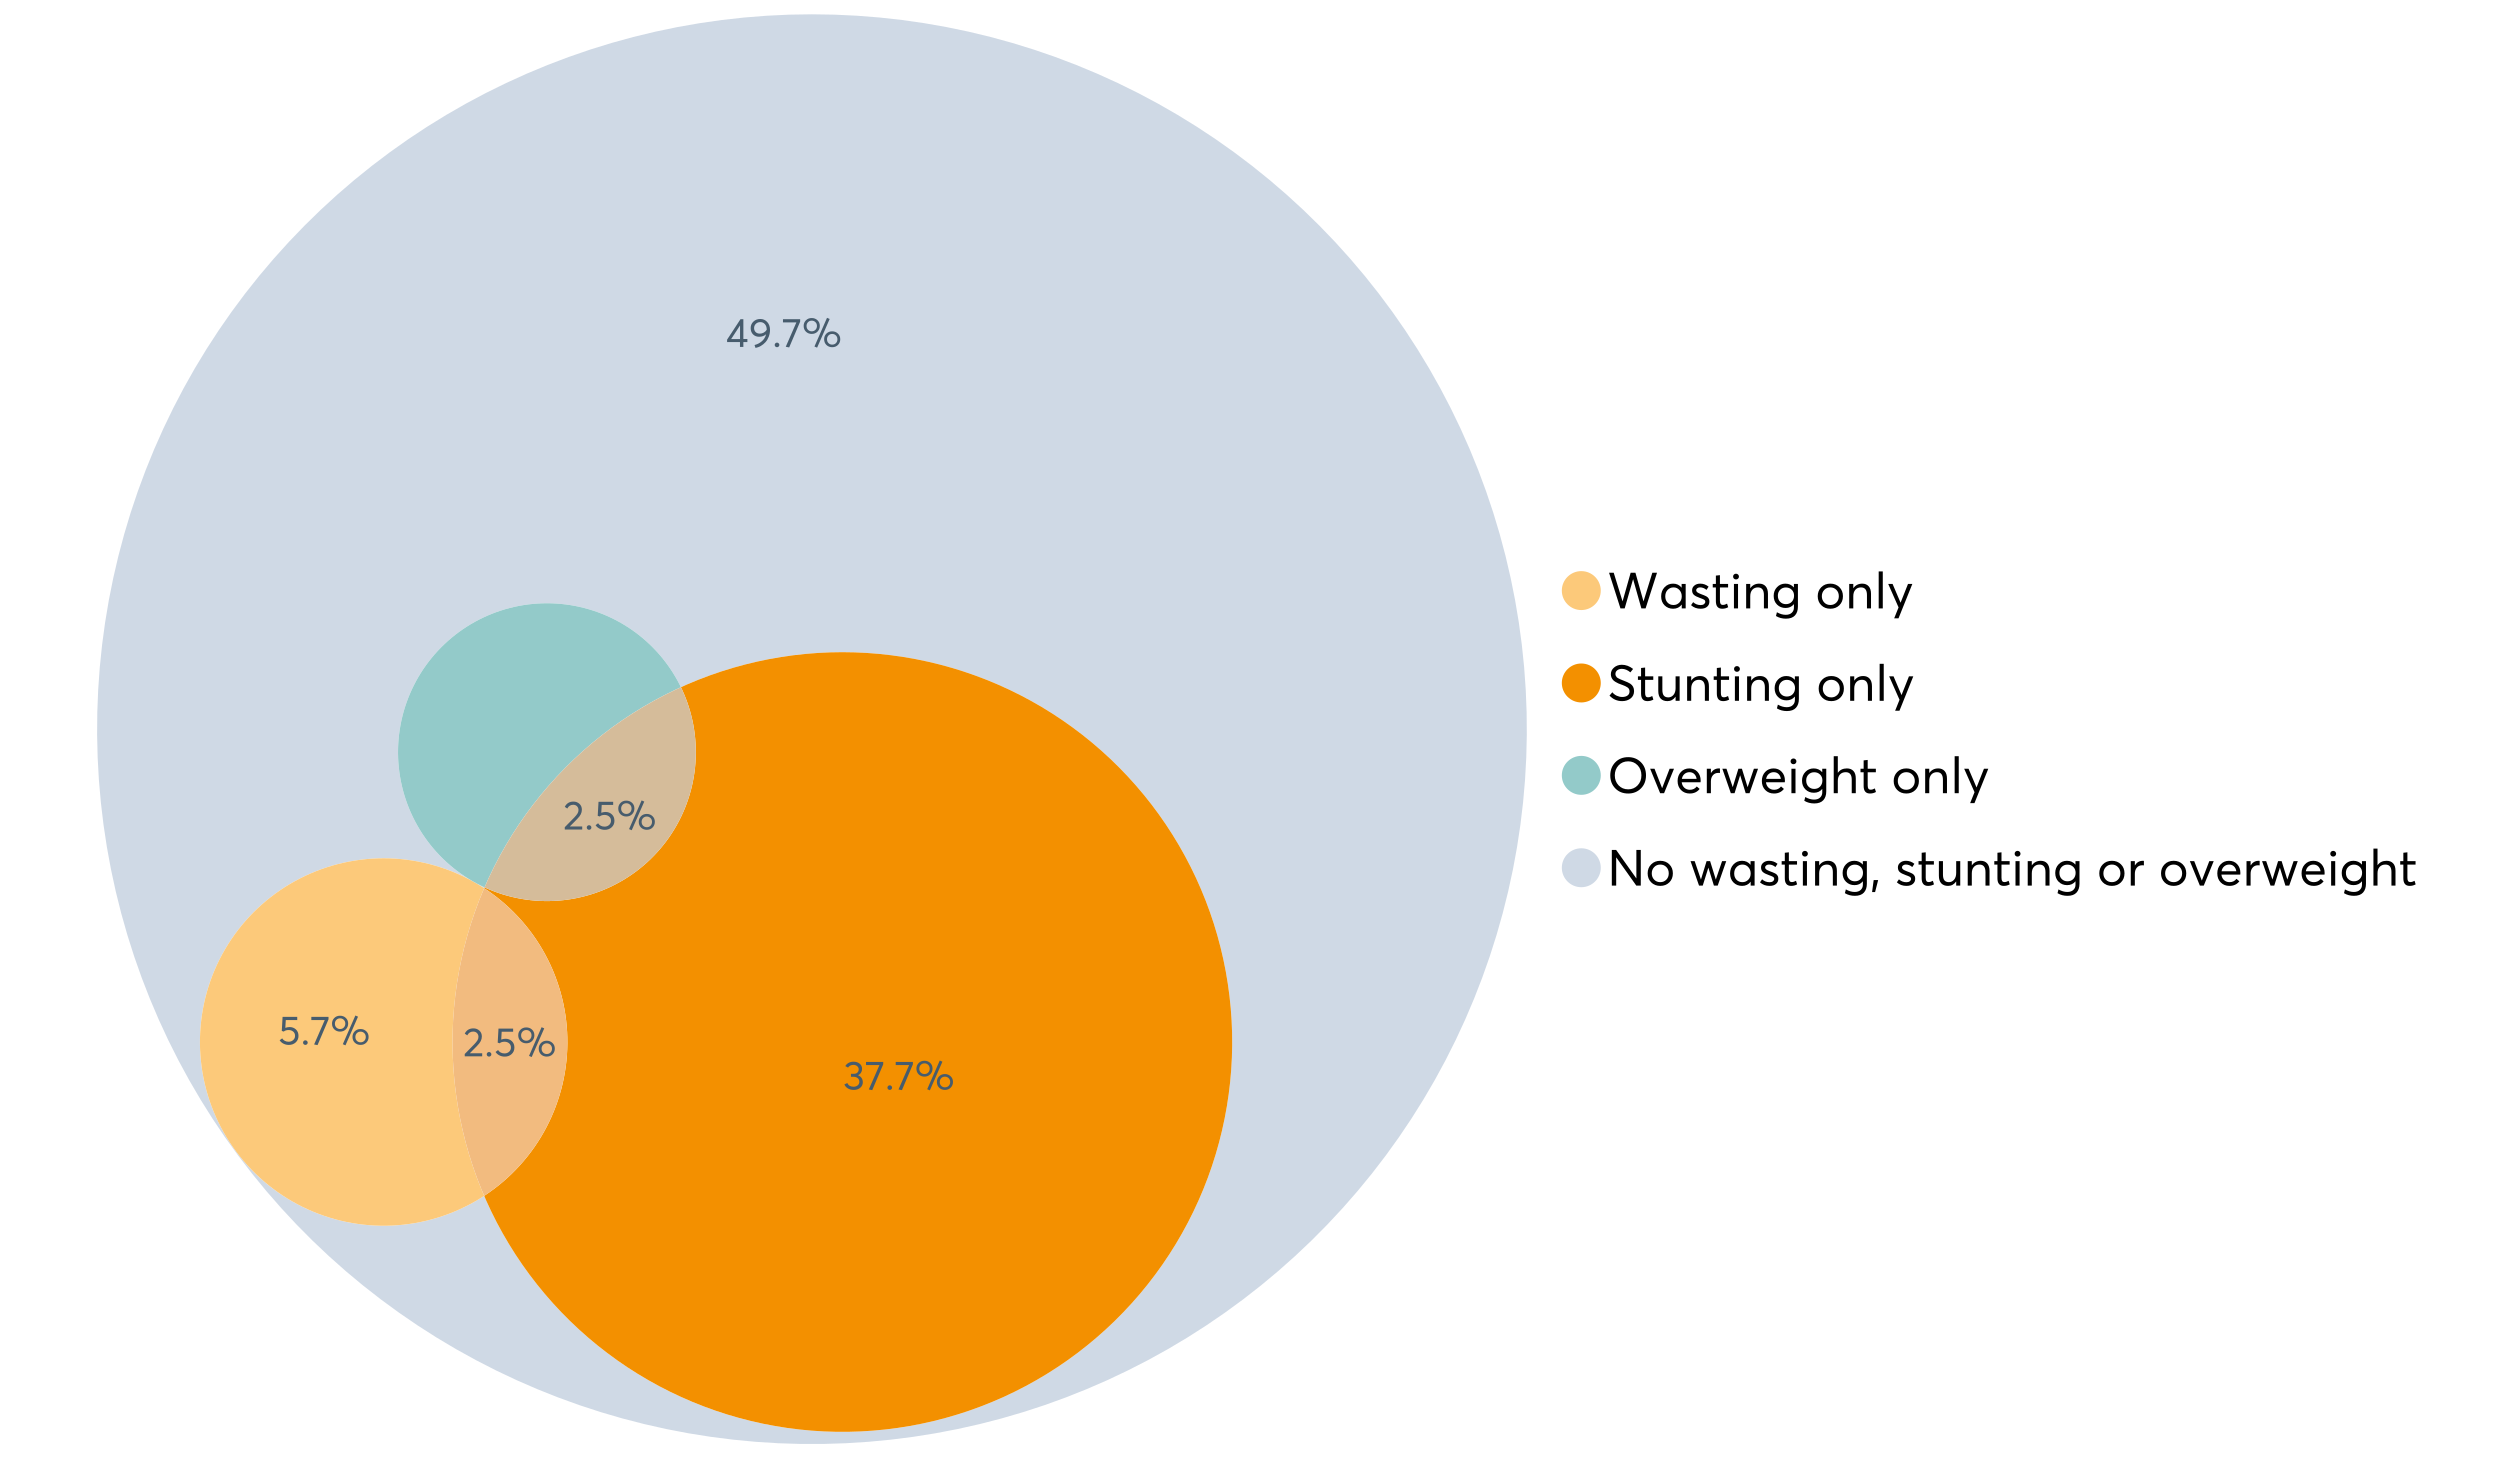 <?xml version="1.0" encoding="UTF-8"?>
<svg xmlns="http://www.w3.org/2000/svg" xmlns:xlink="http://www.w3.org/1999/xlink" width="1234.286pt" height="720pt" viewBox="0 0 1234.286 720" version="1.1">
<defs>
<g>
<symbol overflow="visible" id="glyph0-0">
<path style="stroke:none;" d=""/>
</symbol>
<symbol overflow="visible" id="glyph0-1">
<path style="stroke:none;" d="M 22.234 -17.609 L 24.547 -17.609 L 18.906 0 L 16.828 0 L 12.75 -14.438 L 12.734 -14.438 L 8.578 0 L 6.5 0 L 0.875 -17.609 L 3.172 -17.609 L 7.516 -3.547 L 7.562 -3.547 L 11.531 -17.609 L 13.891 -17.609 L 17.859 -3.5 L 17.891 -3.5 Z M 22.234 -17.609 "/>
</symbol>
<symbol overflow="visible" id="glyph0-2">
<path style="stroke:none;" d="M 11.297 -12.078 L 13.297 -12.078 L 13.297 0 L 11.359 0 L 11.359 -1.906 L 11.344 -1.906 C 10.312 -0.531 8.906 0.156 7.125 0.156 C 5.414 0.156 4 -0.406 2.875 -1.531 C 1.75 -2.656 1.188 -4.129 1.188 -5.953 C 1.188 -7.742 1.742 -9.238 2.859 -10.438 C 3.984 -11.633 5.395 -12.234 7.094 -12.234 C 8.812 -12.234 10.203 -11.578 11.266 -10.266 L 11.297 -10.266 Z M 7.297 -1.688 C 8.422 -1.688 9.379 -2.086 10.172 -2.891 C 10.961 -3.691 11.359 -4.711 11.359 -5.953 C 11.359 -7.191 10.973 -8.238 10.203 -9.094 C 9.441 -9.945 8.477 -10.375 7.312 -10.375 C 6.156 -10.375 5.18 -9.961 4.391 -9.141 C 3.609 -8.328 3.219 -7.266 3.219 -5.953 C 3.219 -4.711 3.594 -3.691 4.344 -2.891 C 5.102 -2.086 6.086 -1.688 7.297 -1.688 Z M 7.297 -1.688 "/>
</symbol>
<symbol overflow="visible" id="glyph0-3">
<path style="stroke:none;" d="M 5.609 0.156 C 3.734 0.156 2.156 -0.426 0.875 -1.594 L 1.906 -3.094 C 2.945 -2.133 4.18 -1.656 5.609 -1.656 C 6.305 -1.656 6.859 -1.812 7.266 -2.125 C 7.68 -2.445 7.891 -2.832 7.891 -3.281 C 7.891 -3.738 7.688 -4.086 7.281 -4.328 C 6.875 -4.566 6.164 -4.859 5.156 -5.203 C 5.094 -5.223 5.047 -5.242 5.016 -5.266 C 3.836 -5.672 2.938 -6.141 2.312 -6.672 C 1.695 -7.203 1.391 -7.973 1.391 -8.984 C 1.391 -9.91 1.766 -10.68 2.516 -11.297 C 3.266 -11.922 4.223 -12.234 5.391 -12.234 C 6.922 -12.234 8.301 -11.738 9.531 -10.75 L 8.484 -9.156 C 7.523 -9.977 6.457 -10.391 5.281 -10.391 C 4.801 -10.391 4.367 -10.258 3.984 -10 C 3.609 -9.738 3.422 -9.398 3.422 -8.984 C 3.422 -8.555 3.609 -8.207 3.984 -7.938 C 4.359 -7.676 4.93 -7.395 5.703 -7.094 C 5.836 -7.039 6.082 -6.945 6.438 -6.812 C 6.789 -6.688 7.023 -6.598 7.141 -6.547 C 7.254 -6.492 7.453 -6.406 7.734 -6.281 C 8.016 -6.164 8.207 -6.078 8.312 -6.016 C 8.414 -5.961 8.566 -5.867 8.766 -5.734 C 8.973 -5.598 9.113 -5.477 9.188 -5.375 C 9.258 -5.281 9.359 -5.148 9.484 -4.984 C 9.609 -4.816 9.695 -4.656 9.75 -4.5 C 9.801 -4.344 9.844 -4.16 9.875 -3.953 C 9.906 -3.742 9.922 -3.523 9.922 -3.297 C 9.922 -2.305 9.547 -1.484 8.797 -0.828 C 8.055 -0.172 6.992 0.156 5.609 0.156 Z M 5.609 0.156 "/>
</symbol>
<symbol overflow="visible" id="glyph0-4">
<path style="stroke:none;" d="M 5.328 0.156 C 3.234 0.156 2.188 -1.094 2.188 -3.594 L 2.188 -10.344 L 0.641 -10.344 L 0.641 -12.078 L 2.188 -12.078 L 2.188 -16.203 L 4.188 -16.422 L 4.188 -12.078 L 8.219 -12.078 L 8.219 -10.344 L 4.188 -10.344 L 4.188 -3.891 C 4.188 -3.148 4.297 -2.602 4.516 -2.25 C 4.742 -1.906 5.133 -1.734 5.688 -1.734 C 6.312 -1.734 6.988 -1.941 7.719 -2.359 L 8.266 -0.594 C 7.367 -0.094 6.391 0.156 5.328 0.156 Z M 5.328 0.156 "/>
</symbol>
<symbol overflow="visible" id="glyph0-5">
<path style="stroke:none;" d="M 3.094 -14.312 C 2.688 -14.312 2.344 -14.445 2.062 -14.719 C 1.789 -15 1.656 -15.336 1.656 -15.734 C 1.656 -16.129 1.789 -16.461 2.062 -16.734 C 2.344 -17.004 2.688 -17.141 3.094 -17.141 C 3.5 -17.141 3.844 -17 4.125 -16.719 C 4.406 -16.438 4.547 -16.109 4.547 -15.734 C 4.547 -15.336 4.406 -15 4.125 -14.719 C 3.844 -14.445 3.5 -14.312 3.094 -14.312 Z M 2.078 0 L 2.078 -12.078 L 4.094 -12.078 L 4.094 0 Z M 2.078 0 "/>
</symbol>
<symbol overflow="visible" id="glyph0-6">
<path style="stroke:none;" d="M 8.344 -12.234 C 9.676 -12.234 10.727 -11.805 11.5 -10.953 C 12.281 -10.098 12.672 -8.836 12.672 -7.172 L 12.672 0 L 10.672 0 L 10.672 -6.594 C 10.672 -9.113 9.688 -10.375 7.719 -10.375 C 6.562 -10.375 5.641 -9.988 4.953 -9.219 C 4.266 -8.445 3.922 -7.383 3.922 -6.031 L 3.922 0 L 1.906 0 L 1.906 -12.078 L 3.922 -12.078 L 3.922 -9.969 L 3.938 -9.969 C 5 -11.477 6.469 -12.234 8.344 -12.234 Z M 8.344 -12.234 "/>
</symbol>
<symbol overflow="visible" id="glyph0-7">
<path style="stroke:none;" d="M 11.094 -12.078 L 13.078 -12.078 L 13.078 -0.922 C 13.078 0.93 12.594 2.391 11.625 3.453 C 10.656 4.523 9.16 5.062 7.141 5.062 C 5.328 5.062 3.691 4.625 2.234 3.75 L 2.703 1.891 C 4.211 2.734 5.66 3.156 7.047 3.156 C 8.348 3.156 9.348 2.816 10.047 2.141 C 10.754 1.473 11.109 0.629 11.109 -0.391 L 11.109 -2.078 L 11.062 -2.078 C 10.051 -0.836 8.688 -0.219 6.969 -0.219 C 5.312 -0.219 3.922 -0.77 2.797 -1.875 C 1.672 -2.988 1.109 -4.43 1.109 -6.203 C 1.109 -7.922 1.66 -9.352 2.766 -10.5 C 3.867 -11.656 5.238 -12.234 6.875 -12.234 C 8.57 -12.234 9.961 -11.617 11.047 -10.391 L 11.094 -10.391 Z M 7.125 -2.109 C 8.332 -2.109 9.305 -2.5 10.047 -3.281 C 10.797 -4.07 11.172 -5.078 11.172 -6.297 C 11.172 -7.492 10.785 -8.469 10.016 -9.219 C 9.242 -9.969 8.281 -10.344 7.125 -10.344 C 5.977 -10.344 5.031 -9.957 4.281 -9.188 C 3.539 -8.426 3.172 -7.457 3.172 -6.281 C 3.172 -5.02 3.551 -4.008 4.312 -3.25 C 5.07 -2.488 6.008 -2.109 7.125 -2.109 Z M 7.125 -2.109 "/>
</symbol>
<symbol overflow="visible" id="glyph0-8">
<path style="stroke:none;" d=""/>
</symbol>
<symbol overflow="visible" id="glyph0-9">
<path style="stroke:none;" d="M 7.422 0.156 C 5.566 0.156 4.062 -0.43 2.906 -1.609 C 1.75 -2.785 1.172 -4.258 1.172 -6.031 C 1.172 -7.801 1.75 -9.273 2.906 -10.453 C 4.062 -11.641 5.566 -12.234 7.422 -12.234 C 9.203 -12.234 10.68 -11.656 11.859 -10.5 C 13.035 -9.344 13.625 -7.852 13.625 -6.031 C 13.625 -4.207 13.035 -2.719 11.859 -1.562 C 10.68 -0.414 9.203 0.156 7.422 0.156 Z M 7.422 -1.688 C 8.598 -1.688 9.586 -2.094 10.391 -2.906 C 11.191 -3.727 11.594 -4.77 11.594 -6.031 C 11.594 -7.301 11.191 -8.344 10.391 -9.156 C 9.598 -9.969 8.609 -10.375 7.422 -10.375 C 6.18 -10.375 5.164 -9.953 4.375 -9.109 C 3.594 -8.273 3.203 -7.242 3.203 -6.016 C 3.203 -4.797 3.594 -3.77 4.375 -2.938 C 5.164 -2.102 6.18 -1.688 7.422 -1.688 Z M 7.422 -1.688 "/>
</symbol>
<symbol overflow="visible" id="glyph0-10">
<path style="stroke:none;" d="M 2.078 0 L 2.078 -18.266 L 4.094 -18.266 L 4.094 0 Z M 2.078 0 "/>
</symbol>
<symbol overflow="visible" id="glyph0-11">
<path style="stroke:none;" d="M 10.344 -12.078 L 12.484 -12.078 L 5.656 4.906 L 3.516 4.906 L 5.688 -0.5 L 0.578 -12.078 L 2.734 -12.078 L 6.656 -2.875 L 6.703 -2.875 Z M 10.344 -12.078 "/>
</symbol>
<symbol overflow="visible" id="glyph0-12">
<path style="stroke:none;" d="M 7.344 0.156 C 4.875 0.156 2.789 -0.754 1.094 -2.578 L 2.484 -4.219 C 3.098 -3.457 3.844 -2.879 4.719 -2.484 C 5.594 -2.086 6.477 -1.891 7.375 -1.891 C 8.457 -1.891 9.328 -2.129 9.984 -2.609 C 10.641 -3.086 10.969 -3.75 10.969 -4.594 C 10.969 -5.051 10.891 -5.445 10.734 -5.781 C 10.578 -6.113 10.305 -6.406 9.922 -6.656 C 9.547 -6.914 9.176 -7.125 8.812 -7.281 C 8.457 -7.438 7.953 -7.641 7.297 -7.891 C 7.18 -7.941 7.086 -7.973 7.016 -7.984 C 6.367 -8.223 5.844 -8.426 5.438 -8.594 C 5.039 -8.77 4.582 -9.016 4.062 -9.328 C 3.539 -9.641 3.133 -9.957 2.844 -10.281 C 2.551 -10.602 2.297 -11.008 2.078 -11.5 C 1.867 -11.988 1.766 -12.531 1.766 -13.125 C 1.766 -14.438 2.285 -15.535 3.328 -16.422 C 4.367 -17.316 5.641 -17.773 7.141 -17.797 C 9.129 -17.797 10.992 -17.109 12.734 -15.734 L 11.406 -14.047 C 10.039 -15.203 8.617 -15.781 7.141 -15.781 C 6.285 -15.781 5.551 -15.551 4.938 -15.094 C 4.32 -14.645 4.016 -14.02 4.016 -13.219 C 4.016 -12.895 4.082 -12.594 4.219 -12.312 C 4.352 -12.039 4.5 -11.816 4.656 -11.641 C 4.82 -11.473 5.113 -11.281 5.531 -11.062 C 5.945 -10.852 6.273 -10.691 6.516 -10.578 C 6.754 -10.473 7.172 -10.305 7.766 -10.078 C 9.586 -9.379 10.785 -8.832 11.359 -8.438 C 12.598 -7.594 13.219 -6.383 13.219 -4.812 C 13.219 -3.258 12.645 -2.039 11.5 -1.156 C 10.352 -0.281 8.969 0.156 7.344 0.156 Z M 7.344 0.156 "/>
</symbol>
<symbol overflow="visible" id="glyph0-13">
<path style="stroke:none;" d="M 10.203 -12.078 L 12.203 -12.078 L 12.203 0 L 10.203 0 L 10.203 -2.016 L 10.172 -2.016 C 9.16 -0.566 7.836 0.156 6.203 0.156 C 4.766 0.156 3.645 -0.258 2.844 -1.094 C 2.051 -1.938 1.656 -3.203 1.656 -4.891 L 1.656 -12.078 L 3.672 -12.078 L 3.672 -5.453 C 3.672 -4.117 3.914 -3.156 4.406 -2.562 C 4.895 -1.977 5.633 -1.688 6.625 -1.688 C 7.613 -1.688 8.457 -2.094 9.156 -2.906 C 9.852 -3.727 10.203 -4.836 10.203 -6.234 Z M 10.203 -12.078 "/>
</symbol>
<symbol overflow="visible" id="glyph0-14">
<path style="stroke:none;" d="M 10.328 0.156 C 7.711 0.156 5.582 -0.691 3.938 -2.391 C 2.289 -4.086 1.469 -6.223 1.469 -8.797 C 1.469 -11.379 2.289 -13.523 3.938 -15.234 C 5.582 -16.941 7.711 -17.797 10.328 -17.797 C 12.836 -17.797 14.926 -16.961 16.594 -15.297 C 18.27 -13.629 19.109 -11.469 19.109 -8.812 C 19.109 -6.164 18.27 -4.008 16.594 -2.344 C 14.926 -0.676 12.836 0.156 10.328 0.156 Z M 10.328 -1.906 C 12.172 -1.906 13.719 -2.555 14.969 -3.859 C 16.219 -5.16 16.844 -6.812 16.844 -8.812 C 16.844 -10.82 16.219 -12.477 14.969 -13.781 C 13.719 -15.082 12.172 -15.734 10.328 -15.734 C 8.391 -15.734 6.801 -15.066 5.562 -13.734 C 4.32 -12.398 3.703 -10.754 3.703 -8.797 C 3.703 -6.848 4.32 -5.211 5.562 -3.891 C 6.801 -2.566 8.391 -1.906 10.328 -1.906 Z M 10.328 -1.906 "/>
</symbol>
<symbol overflow="visible" id="glyph0-15">
<path style="stroke:none;" d="M 10.203 -12.078 L 12.375 -12.078 L 7.469 0 L 5.531 0 L 0.594 -12.078 L 2.75 -12.078 L 6.469 -2.562 L 6.547 -2.562 Z M 10.203 -12.078 "/>
</symbol>
<symbol overflow="visible" id="glyph0-16">
<path style="stroke:none;" d="M 12.562 -6.234 C 12.562 -6.098 12.551 -5.922 12.531 -5.703 L 12.5 -5.406 L 3.203 -5.406 C 3.336 -4.281 3.77 -3.379 4.5 -2.703 C 5.238 -2.023 6.156 -1.688 7.25 -1.688 C 8.656 -1.688 9.785 -2.234 10.641 -3.328 L 12.062 -2.109 C 10.883 -0.598 9.254 0.156 7.172 0.156 C 5.43 0.156 3.992 -0.414 2.859 -1.562 C 1.734 -2.719 1.172 -4.207 1.172 -6.031 C 1.172 -7.832 1.719 -9.316 2.812 -10.484 C 3.914 -11.648 5.297 -12.234 6.953 -12.234 C 8.617 -12.234 9.969 -11.672 11 -10.547 C 12.039 -9.422 12.562 -7.984 12.562 -6.234 Z M 9.406 -9.469 C 8.789 -10.07 8.004 -10.375 7.047 -10.375 C 6.086 -10.375 5.266 -10.078 4.578 -9.484 C 3.891 -8.898 3.457 -8.098 3.281 -7.078 L 10.562 -7.078 C 10.406 -8.078 10.02 -8.875 9.406 -9.469 Z M 9.406 -9.469 "/>
</symbol>
<symbol overflow="visible" id="glyph0-17">
<path style="stroke:none;" d="M 7.891 -12.234 C 8.141 -12.234 8.305 -12.223 8.391 -12.203 L 8.391 -9.969 C 8.023 -10.008 7.758 -10.031 7.594 -10.031 C 6.469 -10.031 5.57 -9.641 4.906 -8.859 C 4.25 -8.078 3.922 -7.066 3.922 -5.828 L 3.922 0 L 1.906 0 L 1.906 -12.078 L 3.922 -12.078 L 3.922 -9.953 L 3.938 -9.953 C 4.883 -11.473 6.203 -12.234 7.891 -12.234 Z M 7.891 -12.234 "/>
</symbol>
<symbol overflow="visible" id="glyph0-18">
<path style="stroke:none;" d="M 16.297 -12.078 L 18.344 -12.078 L 14.141 0 L 12.25 0 L 9.531 -8.812 L 9.5 -8.812 L 6.75 0 L 4.906 0 L 0.719 -12.078 L 2.75 -12.078 L 5.828 -3.047 L 5.875 -3.047 L 8.641 -12.078 L 10.375 -12.078 L 13.172 -3.047 L 13.219 -3.047 Z M 16.297 -12.078 "/>
</symbol>
<symbol overflow="visible" id="glyph0-19">
<path style="stroke:none;" d="M 8.406 -12.234 C 9.781 -12.234 10.852 -11.816 11.625 -10.984 C 12.406 -10.16 12.797 -8.914 12.797 -7.25 L 12.797 0 L 10.797 0 L 10.797 -6.672 C 10.797 -9.141 9.812 -10.375 7.844 -10.375 C 6.633 -10.375 5.676 -9.992 4.969 -9.234 C 4.27 -8.473 3.922 -7.422 3.922 -6.078 L 3.922 0 L 1.906 0 L 1.906 -18.266 L 3.922 -18.266 L 3.922 -10.094 L 3.969 -10.094 C 4.977 -11.52 6.457 -12.234 8.406 -12.234 Z M 8.406 -12.234 "/>
</symbol>
<symbol overflow="visible" id="glyph0-20">
<path style="stroke:none;" d="M 14.359 -17.609 L 16.531 -17.609 L 16.531 0 L 14.312 0 L 4.438 -13.891 L 4.391 -13.891 L 4.391 0 L 2.234 0 L 2.234 -17.609 L 4.359 -17.609 L 14.312 -3.578 L 14.359 -3.578 Z M 14.359 -17.609 "/>
</symbol>
<symbol overflow="visible" id="glyph0-21">
<path style="stroke:none;" d="M 0.797 3.219 L 1.594 -2.734 L 3.797 -2.734 L 2.281 3.219 Z M 0.797 3.219 "/>
</symbol>
<symbol overflow="visible" id="glyph1-0">
<path style="stroke:none;" d=""/>
</symbol>
<symbol overflow="visible" id="glyph1-1">
<path style="stroke:none;" d="M 3.328 -1.531 L 9.406 -1.531 L 9.406 0 L 0.797 0 L 0.781 -1.156 L 5.469 -5.938 C 6.156 -6.656 6.676 -7.289 7.031 -7.844 C 7.383 -8.406 7.562 -8.992 7.562 -9.609 C 7.562 -10.367 7.32 -10.992 6.844 -11.484 C 6.363 -11.984 5.742 -12.234 4.984 -12.234 C 3.672 -12.234 2.688 -11.613 2.031 -10.375 L 0.797 -11.219 C 1.672 -12.945 3.098 -13.812 5.078 -13.812 C 6.223 -13.812 7.203 -13.445 8.016 -12.719 C 8.828 -11.988 9.234 -11.016 9.234 -9.797 C 9.234 -9.004 9.051 -8.25 8.688 -7.531 C 8.332 -6.812 7.734 -6.031 6.891 -5.188 L 3.328 -1.578 Z M 3.328 -1.531 "/>
</symbol>
<symbol overflow="visible" id="glyph1-2">
<path style="stroke:none;" d="M 2.406 0.125 C 2.07 0.125 1.797 0.016 1.578 -0.203 C 1.359 -0.422 1.25 -0.688 1.25 -1 C 1.25 -1.312 1.359 -1.578 1.578 -1.797 C 1.797 -2.023 2.07 -2.141 2.406 -2.141 C 2.719 -2.141 2.984 -2.023 3.203 -1.797 C 3.43 -1.578 3.547 -1.312 3.547 -1 C 3.547 -0.688 3.43 -0.422 3.203 -0.203 C 2.984 0.016 2.719 0.125 2.406 0.125 Z M 2.406 0.125 "/>
</symbol>
<symbol overflow="visible" id="glyph1-3">
<path style="stroke:none;" d="M 5.688 -8.688 C 6.945 -8.688 8 -8.289 8.844 -7.5 C 9.688 -6.707 10.109 -5.648 10.109 -4.328 C 10.109 -3.023 9.648 -1.953 8.734 -1.109 C 7.816 -0.273 6.688 0.141 5.344 0.141 C 4.395 0.141 3.52 -0.062 2.719 -0.469 C 1.914 -0.875 1.273 -1.438 0.797 -2.156 L 2.047 -3.109 C 2.367 -2.586 2.805 -2.176 3.359 -1.875 C 3.91 -1.582 4.531 -1.438 5.219 -1.438 C 6.113 -1.438 6.867 -1.711 7.484 -2.266 C 8.098 -2.816 8.406 -3.508 8.406 -4.344 C 8.406 -5.238 8.098 -5.941 7.484 -6.453 C 6.867 -6.961 6.125 -7.219 5.25 -7.219 C 4.207 -7.219 3.398 -6.961 2.828 -6.453 L 1.859 -6.766 L 2.25 -13.703 L 9.484 -13.703 L 9.484 -12.141 L 3.828 -12.141 L 3.609 -8.297 C 4.367 -8.555 5.062 -8.688 5.688 -8.688 Z M 5.688 -8.688 "/>
</symbol>
<symbol overflow="visible" id="glyph1-4">
<path style="stroke:none;" d="M 7.531 0.344 L 6.219 -0.219 L 12.422 -14.391 L 13.734 -13.812 Z M 4.859 -6.438 C 3.742 -6.438 2.801 -6.801 2.031 -7.531 C 1.27 -8.27 0.891 -9.223 0.891 -10.391 C 0.891 -11.473 1.258 -12.391 2 -13.141 C 2.738 -13.898 3.691 -14.281 4.859 -14.281 C 5.984 -14.281 6.93 -13.922 7.703 -13.203 C 8.473 -12.484 8.859 -11.547 8.859 -10.391 C 8.859 -9.285 8.484 -8.348 7.734 -7.578 C 6.992 -6.816 6.035 -6.438 4.859 -6.438 Z M 4.891 -7.719 C 5.641 -7.719 6.254 -7.973 6.734 -8.484 C 7.211 -8.992 7.453 -9.625 7.453 -10.375 C 7.453 -11.145 7.203 -11.77 6.703 -12.25 C 6.211 -12.738 5.609 -12.984 4.891 -12.984 C 4.129 -12.984 3.508 -12.734 3.031 -12.234 C 2.551 -11.734 2.312 -11.113 2.312 -10.375 C 2.312 -9.582 2.555 -8.941 3.047 -8.453 C 3.535 -7.961 4.148 -7.719 4.891 -7.719 Z M 14.969 0.125 C 13.852 0.125 12.91 -0.238 12.141 -0.969 C 11.379 -1.707 11 -2.656 11 -3.812 C 11 -4.895 11.367 -5.816 12.109 -6.578 C 12.859 -7.336 13.812 -7.719 14.969 -7.719 C 16.082 -7.719 17.023 -7.348 17.797 -6.609 C 18.566 -5.879 18.953 -4.945 18.953 -3.812 C 18.953 -2.707 18.582 -1.773 17.844 -1.016 C 17.113 -0.254 16.156 0.125 14.969 0.125 Z M 14.969 -1.156 C 15.738 -1.156 16.363 -1.406 16.844 -1.906 C 17.32 -2.414 17.562 -3.039 17.562 -3.781 C 17.562 -4.57 17.312 -5.207 16.812 -5.688 C 16.312 -6.176 15.695 -6.422 14.969 -6.422 C 14.219 -6.422 13.602 -6.164 13.125 -5.656 C 12.656 -5.156 12.422 -4.531 12.422 -3.781 C 12.422 -3.008 12.664 -2.379 13.156 -1.891 C 13.645 -1.398 14.25 -1.156 14.969 -1.156 Z M 14.969 -1.156 "/>
</symbol>
<symbol overflow="visible" id="glyph1-5">
<path style="stroke:none;" d="M 6.984 0 L 6.984 -2.406 L 0.625 -2.406 L 0.625 -3.609 L 7.234 -13.703 L 8.656 -13.703 L 8.656 -3.922 L 10.641 -3.922 L 10.641 -2.406 L 8.656 -2.406 L 8.656 0 Z M 2.625 -3.891 L 7.016 -3.891 L 7.016 -10.641 Z M 2.625 -3.891 "/>
</symbol>
<symbol overflow="visible" id="glyph1-6">
<path style="stroke:none;" d="M 5.688 -13.812 C 7.051 -13.812 8.191 -13.312 9.109 -12.312 C 10.023 -11.32 10.484 -10.031 10.484 -8.438 C 10.484 -7.238 10.273 -6.109 9.859 -5.047 C 9.453 -3.984 8.91 -3.082 8.234 -2.344 C 7.555 -1.602 6.797 -0.988 5.953 -0.5 C 5.109 -0.02 4.234 0.305 3.328 0.484 L 2.844 -0.953 C 4.207 -1.297 5.398 -1.906 6.422 -2.781 C 7.453 -3.656 8.16 -4.801 8.547 -6.219 L 8.516 -6.234 C 7.598 -5.43 6.461 -5.031 5.109 -5.031 C 3.898 -5.031 2.898 -5.422 2.109 -6.203 C 1.328 -6.984 0.938 -8.023 0.938 -9.328 C 0.938 -10.609 1.391 -11.676 2.297 -12.531 C 3.203 -13.383 4.332 -13.812 5.688 -13.812 Z M 5.469 -6.578 C 6.156 -6.578 6.801 -6.75 7.406 -7.094 C 8.008 -7.438 8.492 -7.895 8.859 -8.469 L 8.859 -8.578 C 8.859 -9.68 8.562 -10.57 7.969 -11.25 C 7.375 -11.926 6.617 -12.266 5.703 -12.266 C 4.797 -12.266 4.055 -11.977 3.484 -11.406 C 2.91 -10.832 2.625 -10.141 2.625 -9.328 C 2.625 -8.504 2.883 -7.836 3.406 -7.328 C 3.926 -6.828 4.613 -6.578 5.469 -6.578 Z M 5.469 -6.578 "/>
</symbol>
<symbol overflow="visible" id="glyph1-7">
<path style="stroke:none;" d="M 0.531 -13.703 L 9.016 -13.703 L 9.016 -12.516 L 3.594 0.234 L 1.906 -0.094 L 7.156 -12.141 L 0.531 -12.141 Z M 0.531 -13.703 "/>
</symbol>
<symbol overflow="visible" id="glyph1-8">
<path style="stroke:none;" d="M 7.344 -7.094 C 8.07 -6.812 8.641 -6.375 9.047 -5.781 C 9.461 -5.188 9.672 -4.484 9.672 -3.672 C 9.672 -2.555 9.25 -1.645 8.406 -0.938 C 7.57 -0.227 6.52 0.125 5.25 0.125 C 4.113 0.125 3.133 -0.117 2.312 -0.609 C 1.5 -1.109 0.914 -1.77 0.562 -2.594 L 2.016 -3.266 C 2.555 -2.055 3.598 -1.453 5.141 -1.453 C 5.941 -1.453 6.613 -1.68 7.156 -2.141 C 7.695 -2.598 7.969 -3.191 7.969 -3.922 C 7.969 -4.617 7.707 -5.195 7.188 -5.656 C 6.676 -6.125 5.938 -6.359 4.969 -6.359 L 3.828 -6.359 L 3.828 -7.828 L 5.156 -7.828 C 5.988 -7.828 6.609 -8.035 7.016 -8.453 C 7.43 -8.867 7.641 -9.391 7.641 -10.016 C 7.641 -10.672 7.391 -11.203 6.891 -11.609 C 6.398 -12.023 5.789 -12.234 5.062 -12.234 C 3.883 -12.234 2.992 -11.789 2.391 -10.906 L 1.031 -11.641 C 1.406 -12.305 1.941 -12.832 2.641 -13.219 C 3.336 -13.613 4.16 -13.812 5.109 -13.812 C 6.316 -13.812 7.316 -13.488 8.109 -12.844 C 8.91 -12.195 9.312 -11.328 9.312 -10.234 C 9.312 -9.555 9.141 -8.941 8.797 -8.391 C 8.453 -7.836 7.969 -7.414 7.344 -7.125 Z M 7.344 -7.094 "/>
</symbol>
</g>
</defs>
<g id="surface27258">
<path style=" stroke:none;fill-rule:nonzero;fill:rgb(98.824%,78.824%,47.843%);fill-opacity:1;" d="M 790.324 291.582 C 790.324 296.891 786.02 301.195 780.711 301.195 C 775.398 301.195 771.094 296.891 771.094 291.582 C 771.094 286.273 775.398 281.969 780.711 281.969 C 786.02 281.969 790.324 286.273 790.324 291.582 "/>
<g style="fill:rgb(0%,0%,0%);fill-opacity:1;">
  <use xlink:href="#glyph0-1" x="793.543" y="300.387"/>
  <use xlink:href="#glyph0-2" x="818.944" y="300.387"/>
  <use xlink:href="#glyph0-3" x="834.026" y="300.387"/>
  <use xlink:href="#glyph0-4" x="844.965" y="300.387"/>
  <use xlink:href="#glyph0-5" x="853.994" y="300.387"/>
  <use xlink:href="#glyph0-6" x="860.195" y="300.387"/>
  <use xlink:href="#glyph0-7" x="874.583" y="300.387"/>
  <use xlink:href="#glyph0-8" x="889.441" y="300.387"/>
  <use xlink:href="#glyph0-9" x="896.263" y="300.387"/>
  <use xlink:href="#glyph0-6" x="911.072" y="300.387"/>
  <use xlink:href="#glyph0-10" x="925.459" y="300.387"/>
  <use xlink:href="#glyph0-11" x="931.66" y="300.387"/>
</g>
<path style=" stroke:none;fill-rule:nonzero;fill:rgb(95.294%,56.471%,0%);fill-opacity:1;" d="M 790.324 337.195 C 790.324 342.504 786.02 346.809 780.711 346.809 C 775.398 346.809 771.094 342.504 771.094 337.195 C 771.094 331.883 775.398 327.578 780.711 327.578 C 786.02 327.578 790.324 331.883 790.324 337.195 "/>
<g style="fill:rgb(0%,0%,0%);fill-opacity:1;">
  <use xlink:href="#glyph0-12" x="793.543" y="346"/>
  <use xlink:href="#glyph0-4" x="808.029" y="346"/>
  <use xlink:href="#glyph0-13" x="817.059" y="346"/>
  <use xlink:href="#glyph0-6" x="831.049" y="346"/>
  <use xlink:href="#glyph0-4" x="845.436" y="346"/>
  <use xlink:href="#glyph0-5" x="854.465" y="346"/>
  <use xlink:href="#glyph0-6" x="860.667" y="346"/>
  <use xlink:href="#glyph0-7" x="875.054" y="346"/>
  <use xlink:href="#glyph0-8" x="889.913" y="346"/>
  <use xlink:href="#glyph0-9" x="896.734" y="346"/>
  <use xlink:href="#glyph0-6" x="911.543" y="346"/>
  <use xlink:href="#glyph0-10" x="925.93" y="346"/>
  <use xlink:href="#glyph0-11" x="932.132" y="346"/>
</g>
<path style=" stroke:none;fill-rule:nonzero;fill:rgb(57.647%,79.216%,78.824%);fill-opacity:1;" d="M 790.324 382.805 C 790.324 388.117 786.02 392.422 780.711 392.422 C 775.398 392.422 771.094 388.117 771.094 382.805 C 771.094 377.496 775.398 373.191 780.711 373.191 C 786.02 373.191 790.324 377.496 790.324 382.805 "/>
<g style="fill:rgb(0%,0%,0%);fill-opacity:1;">
  <use xlink:href="#glyph0-14" x="793.543" y="391.613"/>
  <use xlink:href="#glyph0-15" x="814.107" y="391.613"/>
  <use xlink:href="#glyph0-16" x="827.08" y="391.613"/>
  <use xlink:href="#glyph0-17" x="840.773" y="391.613"/>
  <use xlink:href="#glyph0-18" x="849.628" y="391.613"/>
  <use xlink:href="#glyph0-16" x="868.679" y="391.613"/>
  <use xlink:href="#glyph0-5" x="882.372" y="391.613"/>
  <use xlink:href="#glyph0-7" x="888.573" y="391.613"/>
  <use xlink:href="#glyph0-19" x="903.432" y="391.613"/>
  <use xlink:href="#glyph0-4" x="917.918" y="391.613"/>
  <use xlink:href="#glyph0-8" x="926.947" y="391.613"/>
  <use xlink:href="#glyph0-9" x="933.769" y="391.613"/>
  <use xlink:href="#glyph0-6" x="948.578" y="391.613"/>
  <use xlink:href="#glyph0-10" x="962.965" y="391.613"/>
  <use xlink:href="#glyph0-11" x="969.166" y="391.613"/>
</g>
<path style=" stroke:none;fill-rule:nonzero;fill:rgb(81.176%,85.098%,89.804%);fill-opacity:1;" d="M 790.324 428.418 C 790.324 433.727 786.02 438.031 780.711 438.031 C 775.398 438.031 771.094 433.727 771.094 428.418 C 771.094 423.109 775.398 418.805 780.711 418.805 C 786.02 418.805 790.324 423.109 790.324 428.418 "/>
<g style="fill:rgb(0%,0%,0%);fill-opacity:1;">
  <use xlink:href="#glyph0-20" x="793.543" y="437.223"/>
  <use xlink:href="#glyph0-9" x="812.296" y="437.223"/>
  <use xlink:href="#glyph0-8" x="827.105" y="437.223"/>
  <use xlink:href="#glyph0-18" x="833.926" y="437.223"/>
  <use xlink:href="#glyph0-2" x="852.977" y="437.223"/>
  <use xlink:href="#glyph0-3" x="868.059" y="437.223"/>
  <use xlink:href="#glyph0-4" x="878.998" y="437.223"/>
  <use xlink:href="#glyph0-5" x="888.027" y="437.223"/>
  <use xlink:href="#glyph0-6" x="894.229" y="437.223"/>
  <use xlink:href="#glyph0-7" x="908.616" y="437.223"/>
  <use xlink:href="#glyph0-21" x="923.474" y="437.223"/>
  <use xlink:href="#glyph0-8" x="928.808" y="437.223"/>
  <use xlink:href="#glyph0-3" x="935.629" y="437.223"/>
  <use xlink:href="#glyph0-4" x="946.568" y="437.223"/>
  <use xlink:href="#glyph0-13" x="955.598" y="437.223"/>
  <use xlink:href="#glyph0-6" x="969.588" y="437.223"/>
  <use xlink:href="#glyph0-4" x="983.975" y="437.223"/>
  <use xlink:href="#glyph0-5" x="993.004" y="437.223"/>
  <use xlink:href="#glyph0-6" x="999.206" y="437.223"/>
  <use xlink:href="#glyph0-7" x="1013.593" y="437.223"/>
  <use xlink:href="#glyph0-8" x="1028.452" y="437.223"/>
  <use xlink:href="#glyph0-9" x="1035.273" y="437.223"/>
  <use xlink:href="#glyph0-17" x="1050.082" y="437.223"/>
  <use xlink:href="#glyph0-8" x="1058.938" y="437.223"/>
  <use xlink:href="#glyph0-9" x="1065.759" y="437.223"/>
  <use xlink:href="#glyph0-15" x="1080.568" y="437.223"/>
  <use xlink:href="#glyph0-16" x="1093.541" y="437.223"/>
  <use xlink:href="#glyph0-17" x="1107.234" y="437.223"/>
  <use xlink:href="#glyph0-18" x="1116.09" y="437.223"/>
  <use xlink:href="#glyph0-16" x="1135.14" y="437.223"/>
  <use xlink:href="#glyph0-5" x="1148.833" y="437.223"/>
  <use xlink:href="#glyph0-7" x="1155.034" y="437.223"/>
  <use xlink:href="#glyph0-19" x="1169.893" y="437.223"/>
  <use xlink:href="#glyph0-4" x="1184.379" y="437.223"/>
</g>
<path style=" stroke:none;fill-rule:nonzero;fill:rgb(81.176%,85.098%,89.804%);fill-opacity:1;" d="M 406.465 712.898 L 417.602 712.543 L 428.723 711.84 L 439.816 710.785 L 450.871 709.383 L 461.875 707.629 L 472.82 705.531 L 483.691 703.09 L 494.48 700.301 L 505.176 697.18 L 515.77 693.719 L 526.246 689.926 L 536.598 685.801 L 546.816 681.355 L 556.887 676.586 L 566.805 671.504 L 576.555 666.113 L 586.133 660.414 L 595.523 654.414 L 604.719 648.125 L 613.715 641.547 L 622.496 634.688 L 631.059 627.551 L 639.391 620.152 L 647.484 612.492 L 655.332 604.582 L 662.926 596.43 L 670.258 588.039 L 677.324 579.422 L 684.113 570.582 L 690.617 561.539 L 696.836 552.289 L 702.758 542.852 L 708.379 533.23 L 713.695 523.438 L 718.699 513.48 L 723.387 503.371 L 727.75 493.117 L 731.789 482.73 L 735.5 472.227 L 738.875 461.605 L 741.914 450.883 L 744.613 440.074 L 746.973 429.184 L 748.984 418.223 L 750.648 407.203 L 751.965 396.137 L 752.93 385.035 L 753.543 373.91 L 753.809 362.77 L 753.719 351.629 L 753.277 340.492 L 752.488 329.379 L 751.344 318.293 L 749.855 307.25 L 748.016 296.262 L 745.828 285.332 L 743.301 274.48 L 740.43 263.715 L 737.223 253.043 L 733.676 242.477 L 729.801 232.031 L 725.598 221.711 L 721.07 211.527 L 716.223 201.496 L 711.062 191.617 L 705.594 181.91 L 699.816 172.379 L 693.746 163.035 L 687.383 153.887 L 680.734 144.945 L 673.805 136.219 L 666.605 127.715 L 659.141 119.441 L 651.414 111.41 L 643.445 103.625 L 635.23 96.094 L 626.781 88.828 L 618.109 81.832 L 609.219 75.113 L 600.121 68.676 L 590.824 62.531 L 581.34 56.684 L 571.676 51.137 L 561.84 45.898 L 551.844 40.977 L 541.695 36.367 L 531.41 32.086 L 520.992 28.129 L 510.457 24.5 L 499.812 21.207 L 489.066 18.254 L 478.234 15.641 L 467.324 13.371 L 456.348 11.445 L 445.316 9.867 L 434.242 8.641 L 423.133 7.762 L 412.004 7.234 L 400.859 7.059 L 389.719 7.234 L 378.59 7.762 L 367.48 8.641 L 356.406 9.871 L 345.375 11.449 L 334.398 13.375 L 323.488 15.648 L 312.656 18.262 L 301.914 21.219 L 291.266 24.512 L 280.73 28.137 L 270.316 32.098 L 260.027 36.383 L 249.883 40.988 L 239.887 45.914 L 230.051 51.152 L 220.387 56.699 L 210.902 62.547 L 201.605 68.695 L 192.512 75.129 L 183.621 81.852 L 174.949 88.848 L 166.5 96.113 L 158.289 103.645 L 150.316 111.43 L 142.594 119.465 L 135.129 127.738 L 127.93 136.242 L 121 144.973 L 114.352 153.914 L 107.988 163.062 L 101.918 172.406 L 96.145 181.938 L 90.676 191.645 L 85.516 201.523 L 80.672 211.555 L 76.145 221.738 L 71.941 232.059 L 68.066 242.508 L 64.523 253.07 L 61.316 263.742 L 58.445 274.512 L 55.918 285.363 L 53.734 296.289 L 51.895 307.281 L 50.406 318.324 L 49.266 329.41 L 48.473 340.523 L 48.035 351.66 L 47.945 362.801 L 48.211 373.941 L 48.828 385.066 L 49.793 396.168 L 51.109 407.234 L 52.777 418.254 L 54.789 429.211 L 57.145 440.102 L 59.848 450.914 L 62.887 461.637 L 66.262 472.254 L 69.973 482.762 L 74.012 493.145 L 78.379 503.398 L 83.066 513.508 L 88.07 523.465 L 93.387 533.258 L 99.012 542.879 L 104.934 552.316 L 111.152 561.562 L 117.66 570.609 L 124.449 579.445 L 131.516 588.062 L 138.848 596.449 L 146.445 604.605 L 154.293 612.516 L 162.387 620.172 L 170.719 627.574 L 179.281 634.707 L 188.062 641.562 L 197.059 648.141 L 206.258 654.434 L 215.648 660.43 L 225.223 666.129 L 234.977 671.52 L 244.895 676.602 L 254.965 681.367 L 265.184 685.812 L 275.535 689.934 L 286.016 693.727 L 296.605 697.188 L 307.305 700.312 L 318.094 703.094 L 328.965 705.539 L 339.91 707.637 L 350.914 709.387 L 361.969 710.789 L 373.062 711.844 L 384.184 712.547 L 395.32 712.898 Z M 406.781 706.715 L 400.715 706.332 L 394.668 705.758 L 388.637 704.992 L 382.637 704.035 L 376.668 702.891 L 370.738 701.559 L 364.855 700.043 L 359.023 698.34 L 353.246 696.453 L 347.531 694.383 L 341.887 692.137 L 336.316 689.711 L 330.82 687.113 L 325.414 684.34 L 320.098 681.398 L 314.875 678.293 L 309.75 675.023 L 304.734 671.59 L 299.832 668.004 L 295.043 664.266 L 290.371 660.375 L 285.828 656.34 L 281.414 652.164 L 277.133 647.852 L 272.992 643.402 L 268.992 638.828 L 265.141 634.129 L 261.438 629.312 L 257.891 624.379 L 254.496 619.336 L 251.27 614.188 L 248.203 608.941 L 245.301 603.602 L 242.574 598.172 L 240.016 592.66 L 239.051 590.391 L 237.039 591.676 L 234.578 593.141 L 232.07 594.527 L 229.523 595.832 L 226.934 597.059 L 224.309 598.199 L 221.645 599.262 L 218.953 600.234 L 216.23 601.125 L 213.48 601.926 L 210.707 602.645 L 207.914 603.273 L 205.102 603.812 L 202.273 604.262 L 199.43 604.621 L 196.578 604.895 L 193.719 605.074 L 190.859 605.164 L 187.992 605.164 L 185.133 605.074 L 182.273 604.895 L 179.422 604.625 L 176.578 604.262 L 173.75 603.812 L 170.938 603.273 L 168.145 602.645 L 165.371 601.93 L 162.621 601.125 L 159.898 600.238 L 157.207 599.262 L 154.543 598.203 L 151.918 597.062 L 149.328 595.836 L 146.781 594.531 L 144.273 593.145 L 141.812 591.68 L 139.398 590.137 L 137.035 588.52 L 134.723 586.828 L 132.465 585.066 L 130.266 583.234 L 128.121 581.332 L 126.043 579.363 L 124.023 577.332 L 122.074 575.234 L 120.188 573.078 L 118.371 570.863 L 116.625 568.594 L 114.953 566.266 L 113.355 563.891 L 111.832 561.465 L 110.387 558.992 L 109.02 556.473 L 107.734 553.914 L 106.531 551.316 L 105.406 548.684 L 104.371 546.012 L 103.414 543.312 L 102.547 540.582 L 101.766 537.828 L 101.07 535.047 L 100.465 532.25 L 99.949 529.434 L 99.52 526.602 L 99.184 523.754 L 98.934 520.902 L 98.777 518.043 L 98.707 515.18 L 98.73 512.316 L 98.844 509.453 L 99.047 506.598 L 99.34 503.746 L 99.723 500.91 L 100.195 498.082 L 100.758 495.273 L 101.406 492.484 L 102.145 489.719 L 102.969 486.977 L 103.879 484.258 L 104.875 481.574 L 105.957 478.922 L 107.117 476.305 L 108.363 473.727 L 109.691 471.188 L 111.098 468.691 L 112.582 466.242 L 114.141 463.84 L 115.777 461.488 L 117.484 459.191 L 119.266 456.945 L 121.117 454.762 L 123.035 452.633 L 125.02 450.57 L 127.07 448.566 L 129.18 446.633 L 131.352 444.766 L 133.582 442.965 L 135.863 441.238 L 138.203 439.586 L 140.594 438.004 L 143.031 436.5 L 145.516 435.074 L 148.043 433.73 L 150.613 432.465 L 153.219 431.277 L 155.863 430.176 L 158.539 429.16 L 161.25 428.227 L 163.984 427.383 L 166.746 426.621 L 169.531 425.949 L 172.336 425.367 L 175.156 424.871 L 177.992 424.465 L 180.836 424.148 L 183.691 423.922 L 186.555 423.789 L 189.418 423.742 L 192.281 423.789 L 195.145 423.922 L 197.996 424.148 L 200.844 424.465 L 203.68 424.871 L 206.5 425.363 L 209.305 425.949 L 212.09 426.621 L 214.852 427.379 L 217.586 428.227 L 220.297 429.156 L 222.973 430.176 L 225.617 431.277 L 228.227 432.461 L 230.793 433.727 L 233.32 435.07 L 235.805 436.496 L 238.246 438 L 239.035 438.523 L 239.223 438.102 L 237.535 437.301 L 235.469 436.242 L 233.438 435.121 L 231.441 433.934 L 229.484 432.684 L 227.57 431.375 L 225.695 430.004 L 223.867 428.574 L 222.082 427.09 L 220.348 425.547 L 218.66 423.953 L 217.027 422.305 L 215.445 420.605 L 213.918 418.859 L 212.445 417.062 L 211.031 415.223 L 209.676 413.34 L 208.379 411.414 L 207.145 409.445 L 205.977 407.441 L 204.867 405.402 L 203.824 403.328 L 202.848 401.223 L 201.938 399.086 L 201.098 396.922 L 200.324 394.734 L 199.621 392.523 L 198.988 390.289 L 198.426 388.039 L 197.934 385.77 L 197.516 383.484 L 197.168 381.191 L 196.895 378.887 L 196.691 376.574 L 196.562 374.258 L 196.508 371.934 L 196.527 369.613 L 196.617 367.297 L 196.785 364.98 L 197.02 362.672 L 197.332 360.371 L 197.715 358.082 L 198.168 355.805 L 198.695 353.543 L 199.293 351.301 L 199.961 349.078 L 200.699 346.879 L 201.508 344.699 L 202.383 342.551 L 203.324 340.43 L 204.336 338.34 L 205.41 336.281 L 206.551 334.262 L 207.75 332.273 L 209.016 330.328 L 210.344 328.422 L 211.727 326.559 L 213.172 324.742 L 214.668 322.969 L 216.227 321.246 L 217.832 319.574 L 219.492 317.953 L 221.203 316.383 L 222.965 314.871 L 224.77 313.41 L 226.621 312.012 L 228.516 310.672 L 230.453 309.391 L 232.43 308.172 L 234.441 307.016 L 236.492 305.926 L 238.574 304.898 L 240.688 303.941 L 242.828 303.047 L 245 302.223 L 247.195 301.469 L 249.41 300.781 L 251.648 300.168 L 253.906 299.621 L 256.18 299.148 L 258.465 298.746 L 260.762 298.418 L 263.07 298.164 L 265.383 297.98 L 267.703 297.871 L 270.023 297.832 L 272.344 297.867 L 274.664 297.98 L 276.977 298.16 L 279.285 298.418 L 281.582 298.746 L 283.867 299.148 L 286.141 299.621 L 288.398 300.164 L 290.637 300.781 L 292.852 301.465 L 295.047 302.223 L 297.219 303.047 L 299.359 303.938 L 301.473 304.898 L 303.555 305.922 L 305.605 307.016 L 307.617 308.168 L 309.594 309.387 L 311.531 310.668 L 313.426 312.008 L 315.277 313.406 L 317.082 314.863 L 318.844 316.379 L 320.555 317.949 L 322.215 319.57 L 323.824 321.242 L 325.379 322.965 L 326.879 324.738 L 328.32 326.555 L 329.707 328.418 L 331.031 330.324 L 332.297 332.27 L 333.5 334.254 L 334.641 336.277 L 335.715 338.336 L 336.18 339.297 L 339.074 337.98 L 344.684 335.645 L 350.367 333.484 L 356.109 331.508 L 361.918 329.711 L 367.777 328.098 L 373.684 326.672 L 379.633 325.434 L 385.617 324.383 L 391.633 323.523 L 397.672 322.852 L 403.73 322.375 L 409.801 322.086 L 415.875 321.988 L 421.953 322.086 L 428.023 322.371 L 434.078 322.852 L 440.121 323.52 L 446.137 324.383 L 452.121 325.43 L 458.07 326.668 L 463.977 328.094 L 469.836 329.707 L 475.641 331.5 L 481.387 333.48 L 487.07 335.637 L 492.68 337.973 L 498.211 340.484 L 503.664 343.172 L 509.027 346.027 L 514.297 349.051 L 519.469 352.242 L 524.539 355.59 L 529.5 359.102 L 534.348 362.766 L 539.078 366.582 L 543.684 370.543 L 548.164 374.648 L 552.512 378.895 L 556.723 383.273 L 560.793 387.785 L 564.723 392.426 L 568.5 397.184 L 572.125 402.059 L 575.594 407.047 L 578.906 412.145 L 582.055 417.34 L 585.039 422.637 L 587.852 428.02 L 590.496 433.492 L 592.965 439.047 L 595.258 444.672 L 597.371 450.371 L 599.305 456.133 L 601.055 461.949 L 602.617 467.824 L 604 473.742 L 605.191 479.699 L 606.191 485.691 L 607.008 491.715 L 607.629 497.762 L 608.059 503.82 L 608.301 509.895 L 608.348 515.969 L 608.203 522.047 L 607.871 528.113 L 607.344 534.168 L 606.625 540.199 L 605.719 546.211 L 604.621 552.188 L 603.336 558.125 L 601.863 564.02 L 600.207 569.867 L 598.367 575.66 L 596.344 581.391 L 594.141 587.051 L 591.758 592.645 L 589.203 598.156 L 586.477 603.586 L 583.574 608.926 L 580.512 614.176 L 577.281 619.32 L 573.891 624.363 L 570.34 629.297 L 566.641 634.117 L 562.785 638.816 L 558.789 643.391 L 554.645 647.836 L 550.367 652.152 L 545.953 656.328 L 541.41 660.363 L 536.742 664.254 L 531.953 667.996 L 527.047 671.582 L 522.031 675.012 L 516.91 678.285 L 511.688 681.391 L 506.371 684.332 L 500.961 687.105 L 495.469 689.703 L 489.898 692.129 L 484.254 694.379 L 478.539 696.445 L 472.762 698.332 L 466.93 700.035 L 461.047 701.555 L 455.117 702.887 L 449.148 704.031 L 443.148 704.988 L 437.121 705.754 L 431.07 706.328 L 425.004 706.711 L 418.93 706.906 L 412.855 706.906 Z M 406.781 706.715 "/>
<path style=" stroke:none;fill-rule:nonzero;fill:rgb(98.824%,78.824%,47.843%);fill-opacity:1;" d="M 190.859 605.164 L 193.719 605.074 L 196.578 604.895 L 199.43 604.621 L 202.273 604.262 L 205.102 603.812 L 207.914 603.273 L 210.707 602.645 L 213.48 601.926 L 216.23 601.125 L 218.953 600.234 L 221.645 599.262 L 224.309 598.199 L 226.934 597.059 L 229.523 595.832 L 232.07 594.527 L 234.578 593.141 L 237.039 591.676 L 239.051 590.391 L 237.637 587.066 L 235.434 581.406 L 233.41 575.676 L 231.566 569.883 L 229.91 564.039 L 228.438 558.141 L 227.152 552.203 L 226.055 546.227 L 225.145 540.219 L 224.43 534.184 L 223.902 528.129 L 223.566 522.062 L 223.422 515.988 L 223.469 509.91 L 223.707 503.84 L 224.141 497.777 L 224.762 491.73 L 225.574 485.711 L 226.578 479.715 L 227.77 473.758 L 229.145 467.84 L 230.711 461.969 L 232.461 456.148 L 234.395 450.387 L 236.504 444.688 L 238.797 439.062 L 239.035 438.523 L 238.246 438 L 235.805 436.496 L 233.32 435.07 L 230.793 433.727 L 228.227 432.461 L 225.617 431.277 L 222.973 430.176 L 220.297 429.156 L 217.586 428.227 L 214.852 427.379 L 212.09 426.621 L 209.305 425.949 L 206.5 425.363 L 203.68 424.871 L 200.844 424.465 L 197.996 424.148 L 195.145 423.922 L 192.281 423.789 L 189.418 423.742 L 186.555 423.789 L 183.691 423.922 L 180.836 424.148 L 177.992 424.465 L 175.156 424.871 L 172.336 425.367 L 169.531 425.949 L 166.746 426.621 L 163.984 427.383 L 161.25 428.227 L 158.539 429.16 L 155.863 430.176 L 153.219 431.277 L 150.613 432.465 L 148.043 433.73 L 145.516 435.074 L 143.031 436.5 L 140.594 438.004 L 138.203 439.586 L 135.863 441.238 L 133.582 442.965 L 131.352 444.766 L 129.18 446.633 L 127.07 448.566 L 125.02 450.57 L 123.035 452.633 L 121.117 454.762 L 119.266 456.945 L 117.484 459.191 L 115.777 461.488 L 114.141 463.84 L 112.582 466.242 L 111.098 468.691 L 109.691 471.188 L 108.363 473.727 L 107.117 476.305 L 105.957 478.922 L 104.875 481.574 L 103.879 484.258 L 102.969 486.977 L 102.145 489.719 L 101.406 492.484 L 100.758 495.273 L 100.195 498.082 L 99.723 500.91 L 99.34 503.746 L 99.047 506.598 L 98.844 509.453 L 98.73 512.316 L 98.707 515.18 L 98.777 518.043 L 98.934 520.902 L 99.184 523.754 L 99.52 526.602 L 99.949 529.434 L 100.465 532.25 L 101.07 535.047 L 101.766 537.828 L 102.547 540.582 L 103.414 543.312 L 104.371 546.012 L 105.406 548.684 L 106.531 551.316 L 107.734 553.914 L 109.02 556.473 L 110.387 558.992 L 111.832 561.465 L 113.355 563.891 L 114.953 566.266 L 116.625 568.594 L 118.371 570.863 L 120.188 573.078 L 122.074 575.234 L 124.023 577.332 L 126.043 579.363 L 128.121 581.332 L 130.266 583.234 L 132.465 585.066 L 134.723 586.828 L 137.035 588.52 L 139.398 590.137 L 141.812 591.68 L 144.273 593.145 L 146.781 594.531 L 149.328 595.836 L 151.918 597.062 L 154.543 598.203 L 157.207 599.262 L 159.898 600.238 L 162.621 601.125 L 165.371 601.93 L 168.145 602.645 L 170.938 603.273 L 173.75 603.812 L 176.578 604.262 L 179.422 604.625 L 182.273 604.895 L 185.133 605.074 L 187.992 605.164 Z M 190.859 605.164 "/>
<path style=" stroke:none;fill-rule:nonzero;fill:rgb(95.294%,56.471%,0%);fill-opacity:1;" d="M 418.93 706.906 L 425.004 706.711 L 431.07 706.328 L 437.121 705.754 L 443.148 704.988 L 449.148 704.031 L 455.117 702.887 L 461.047 701.555 L 466.93 700.035 L 472.762 698.332 L 478.539 696.445 L 484.254 694.379 L 489.898 692.129 L 495.469 689.703 L 500.961 687.105 L 506.371 684.332 L 511.688 681.391 L 516.91 678.285 L 522.031 675.012 L 527.047 671.582 L 531.953 667.996 L 536.742 664.254 L 541.41 660.363 L 545.953 656.328 L 550.367 652.152 L 554.645 647.836 L 558.789 643.391 L 562.785 638.816 L 566.641 634.117 L 570.34 629.297 L 573.891 624.363 L 577.281 619.32 L 580.512 614.176 L 583.574 608.926 L 586.477 603.586 L 589.203 598.156 L 591.758 592.645 L 594.141 587.051 L 596.344 581.391 L 598.367 575.66 L 600.207 569.867 L 601.863 564.02 L 603.336 558.125 L 604.621 552.188 L 605.719 546.211 L 606.625 540.199 L 607.344 534.168 L 607.871 528.113 L 608.203 522.047 L 608.348 515.969 L 608.301 509.895 L 608.059 503.82 L 607.629 497.762 L 607.008 491.715 L 606.191 485.691 L 605.191 479.699 L 604 473.742 L 602.617 467.824 L 601.055 461.949 L 599.305 456.133 L 597.371 450.371 L 595.258 444.672 L 592.965 439.047 L 590.496 433.492 L 587.852 428.02 L 585.039 422.637 L 582.055 417.34 L 578.906 412.145 L 575.594 407.047 L 572.125 402.059 L 568.5 397.184 L 564.723 392.426 L 560.793 387.785 L 556.723 383.273 L 552.512 378.895 L 548.164 374.648 L 543.684 370.543 L 539.078 366.582 L 534.348 362.766 L 529.5 359.102 L 524.539 355.59 L 519.469 352.242 L 514.297 349.051 L 509.027 346.027 L 503.664 343.172 L 498.211 340.484 L 492.68 337.973 L 487.07 335.637 L 481.387 333.48 L 475.641 331.5 L 469.836 329.707 L 463.977 328.094 L 458.07 326.668 L 452.121 325.43 L 446.137 324.383 L 440.121 323.52 L 434.078 322.852 L 428.023 322.371 L 421.953 322.086 L 415.875 321.988 L 409.801 322.086 L 403.73 322.375 L 397.672 322.852 L 391.633 323.523 L 385.617 324.383 L 379.633 325.434 L 373.684 326.672 L 367.777 328.098 L 361.918 329.711 L 356.109 331.508 L 350.367 333.484 L 344.684 335.645 L 339.074 337.98 L 336.18 339.297 L 336.723 340.426 L 337.668 342.547 L 338.543 344.695 L 339.352 346.871 L 340.09 349.07 L 340.758 351.297 L 341.355 353.539 L 341.883 355.797 L 342.336 358.074 L 342.719 360.363 L 343.031 362.664 L 343.27 364.973 L 343.434 367.289 L 343.523 369.609 L 343.543 371.93 L 343.488 374.25 L 343.359 376.566 L 343.16 378.879 L 342.887 381.184 L 342.539 383.48 L 342.121 385.762 L 341.629 388.031 L 341.066 390.285 L 340.434 392.516 L 339.73 394.73 L 338.957 396.918 L 338.117 399.082 L 337.207 401.215 L 336.23 403.324 L 335.188 405.398 L 334.082 407.438 L 332.91 409.441 L 331.676 411.406 L 330.383 413.332 L 329.027 415.219 L 327.613 417.059 L 326.141 418.852 L 324.613 420.602 L 323.031 422.301 L 321.395 423.949 L 319.711 425.543 L 317.973 427.086 L 316.191 428.57 L 314.363 430 L 312.488 431.371 L 310.574 432.68 L 308.617 433.93 L 306.621 435.117 L 304.59 436.238 L 302.523 437.301 L 300.426 438.293 L 298.297 439.219 L 296.141 440.078 L 293.961 440.867 L 291.754 441.59 L 289.523 442.238 L 287.277 442.82 L 285.012 443.328 L 282.734 443.766 L 280.441 444.129 L 278.137 444.422 L 275.828 444.641 L 273.512 444.789 L 271.191 444.863 L 268.867 444.863 L 266.551 444.789 L 264.234 444.645 L 261.922 444.422 L 259.617 444.133 L 257.328 443.766 L 255.047 443.328 L 252.781 442.82 L 250.535 442.242 L 248.305 441.59 L 246.102 440.871 L 243.918 440.078 L 241.762 439.219 L 239.633 438.293 L 239.223 438.102 L 239.035 438.523 L 240.633 439.578 L 242.973 441.234 L 245.258 442.961 L 247.484 444.758 L 249.656 446.629 L 251.77 448.562 L 253.816 450.562 L 255.805 452.629 L 257.723 454.754 L 259.574 456.941 L 261.355 459.184 L 263.062 461.48 L 264.699 463.832 L 266.258 466.234 L 267.742 468.684 L 269.148 471.18 L 270.477 473.719 L 271.723 476.297 L 272.887 478.914 L 273.965 481.566 L 274.961 484.254 L 275.871 486.969 L 276.699 489.711 L 277.434 492.477 L 278.086 495.266 L 278.648 498.074 L 279.121 500.902 L 279.504 503.738 L 279.797 506.59 L 280 509.445 L 280.113 512.309 L 280.137 515.172 L 280.066 518.035 L 279.91 520.895 L 279.66 523.746 L 279.324 526.594 L 278.895 529.426 L 278.379 532.242 L 277.773 535.039 L 277.078 537.82 L 276.297 540.574 L 275.43 543.305 L 274.477 546.004 L 273.438 548.676 L 272.316 551.309 L 271.113 553.91 L 269.824 556.469 L 268.461 558.984 L 267.016 561.457 L 265.492 563.883 L 263.895 566.262 L 262.223 568.586 L 260.477 570.855 L 258.66 573.07 L 256.777 575.23 L 254.824 577.324 L 252.809 579.359 L 250.727 581.328 L 248.586 583.23 L 246.387 585.062 L 244.129 586.824 L 241.816 588.516 L 239.453 590.133 L 239.051 590.391 L 240.016 592.66 L 242.574 598.172 L 245.301 603.602 L 248.203 608.941 L 251.27 614.188 L 254.496 619.336 L 257.891 624.379 L 261.438 629.312 L 265.141 634.129 L 268.992 638.828 L 272.992 643.402 L 277.133 647.852 L 281.414 652.164 L 285.828 656.34 L 290.371 660.375 L 295.043 664.266 L 299.832 668.004 L 304.734 671.59 L 309.75 675.023 L 314.875 678.293 L 320.098 681.398 L 325.414 684.34 L 330.82 687.113 L 336.316 689.711 L 341.887 692.137 L 347.531 694.383 L 353.246 696.453 L 359.023 698.34 L 364.855 700.043 L 370.738 701.559 L 376.668 702.891 L 382.637 704.035 L 388.637 704.992 L 394.668 705.758 L 400.715 706.332 L 406.781 706.715 L 412.855 706.906 Z M 418.93 706.906 "/>
<path style=" stroke:none;fill-rule:nonzero;fill:rgb(57.647%,79.216%,78.824%);fill-opacity:1;" d="M 241.266 433.508 L 243.91 428.035 L 246.723 422.648 L 249.707 417.355 L 252.855 412.156 L 256.164 407.062 L 259.633 402.074 L 263.262 397.195 L 267.039 392.438 L 270.965 387.801 L 275.035 383.289 L 279.246 378.906 L 283.594 374.66 L 288.074 370.555 L 292.68 366.59 L 297.41 362.773 L 302.254 359.109 L 307.215 355.602 L 312.285 352.25 L 317.457 349.059 L 322.727 346.035 L 328.094 343.18 L 333.543 340.492 L 336.18 339.297 L 335.715 338.336 L 334.641 336.277 L 333.5 334.254 L 332.297 332.27 L 331.031 330.324 L 329.707 328.418 L 328.32 326.555 L 326.879 324.738 L 325.379 322.965 L 323.824 321.242 L 322.215 319.57 L 320.555 317.949 L 318.844 316.379 L 317.082 314.863 L 315.277 313.406 L 313.426 312.008 L 311.531 310.668 L 309.594 309.387 L 307.617 308.168 L 305.605 307.016 L 303.555 305.922 L 301.473 304.898 L 299.359 303.938 L 297.219 303.047 L 295.047 302.223 L 292.852 301.465 L 290.637 300.781 L 288.398 300.164 L 286.141 299.621 L 283.867 299.148 L 281.582 298.746 L 279.285 298.418 L 276.977 298.16 L 274.664 297.98 L 272.344 297.867 L 270.023 297.832 L 267.703 297.871 L 265.383 297.98 L 263.07 298.164 L 260.762 298.418 L 258.465 298.746 L 256.18 299.148 L 253.906 299.621 L 251.648 300.168 L 249.41 300.781 L 247.195 301.469 L 245 302.223 L 242.828 303.047 L 240.688 303.941 L 238.574 304.898 L 236.492 305.926 L 234.441 307.016 L 232.43 308.172 L 230.453 309.391 L 228.516 310.672 L 226.621 312.012 L 224.77 313.41 L 222.965 314.871 L 221.203 316.383 L 219.492 317.953 L 217.832 319.574 L 216.227 321.246 L 214.668 322.969 L 213.172 324.742 L 211.727 326.559 L 210.344 328.422 L 209.016 330.328 L 207.75 332.273 L 206.551 334.262 L 205.41 336.281 L 204.336 338.34 L 203.324 340.43 L 202.383 342.551 L 201.508 344.699 L 200.699 346.879 L 199.961 349.078 L 199.293 351.301 L 198.695 353.543 L 198.168 355.805 L 197.715 358.082 L 197.332 360.371 L 197.02 362.672 L 196.785 364.98 L 196.617 367.297 L 196.527 369.613 L 196.508 371.934 L 196.562 374.258 L 196.691 376.574 L 196.895 378.887 L 197.168 381.191 L 197.516 383.484 L 197.934 385.77 L 198.426 388.039 L 198.988 390.289 L 199.621 392.523 L 200.324 394.734 L 201.098 396.922 L 201.938 399.086 L 202.848 401.223 L 203.824 403.328 L 204.867 405.402 L 205.977 407.441 L 207.145 409.445 L 208.379 411.414 L 209.676 413.34 L 211.031 415.223 L 212.445 417.062 L 213.918 418.859 L 215.445 420.605 L 217.027 422.305 L 218.66 423.953 L 220.348 425.547 L 222.082 427.09 L 223.867 428.574 L 225.695 430.004 L 227.57 431.375 L 229.484 432.684 L 231.441 433.934 L 233.438 435.121 L 235.469 436.242 L 237.535 437.301 L 239.223 438.102 Z M 241.266 433.508 "/>
<path style=" stroke:none;fill-rule:nonzero;fill:rgb(94.902%,73.333%,49.804%);fill-opacity:1;" d="M 239.453 590.133 L 241.816 588.516 L 244.129 586.824 L 246.387 585.062 L 248.586 583.23 L 250.727 581.328 L 252.809 579.359 L 254.824 577.324 L 256.777 575.23 L 258.66 573.07 L 260.477 570.855 L 262.223 568.586 L 263.895 566.262 L 265.492 563.883 L 267.016 561.457 L 268.461 558.984 L 269.824 556.469 L 271.113 553.91 L 272.316 551.309 L 273.438 548.676 L 274.477 546.004 L 275.43 543.305 L 276.297 540.574 L 277.078 537.82 L 277.773 535.039 L 278.379 532.242 L 278.895 529.426 L 279.324 526.594 L 279.66 523.746 L 279.91 520.895 L 280.066 518.035 L 280.137 515.172 L 280.113 512.309 L 280 509.445 L 279.797 506.59 L 279.504 503.738 L 279.121 500.902 L 278.648 498.074 L 278.086 495.266 L 277.434 492.477 L 276.699 489.711 L 275.871 486.969 L 274.961 484.254 L 273.965 481.566 L 272.887 478.914 L 271.723 476.297 L 270.477 473.719 L 269.148 471.18 L 267.742 468.684 L 266.258 466.234 L 264.699 463.832 L 263.062 461.48 L 261.355 459.184 L 259.574 456.941 L 257.723 454.754 L 255.805 452.629 L 253.816 450.562 L 251.77 448.562 L 249.656 446.629 L 247.484 444.758 L 245.258 442.961 L 242.973 441.234 L 240.633 439.578 L 239.035 438.523 L 238.797 439.062 L 236.504 444.688 L 234.395 450.387 L 232.461 456.148 L 230.711 461.969 L 229.145 467.84 L 227.77 473.758 L 226.578 479.715 L 225.574 485.711 L 224.762 491.73 L 224.141 497.777 L 223.707 503.84 L 223.469 509.91 L 223.422 515.988 L 223.566 522.062 L 223.902 528.129 L 224.43 534.184 L 225.145 540.219 L 226.055 546.227 L 227.152 552.203 L 228.438 558.141 L 229.91 564.039 L 231.566 569.883 L 233.41 575.676 L 235.434 581.406 L 237.637 587.066 L 239.051 590.391 Z M 239.453 590.133 "/>
<path style=" stroke:none;fill-rule:nonzero;fill:rgb(83.529%,73.725%,60.392%);fill-opacity:1;" d="M 271.191 444.863 L 273.512 444.789 L 275.828 444.641 L 278.137 444.422 L 280.441 444.129 L 282.734 443.766 L 285.012 443.328 L 287.277 442.82 L 289.523 442.238 L 291.754 441.59 L 293.961 440.867 L 296.141 440.078 L 298.297 439.219 L 300.426 438.293 L 302.523 437.301 L 304.59 436.238 L 306.621 435.117 L 308.617 433.93 L 310.574 432.68 L 312.488 431.371 L 314.363 430 L 316.191 428.57 L 317.973 427.086 L 319.711 425.543 L 321.395 423.949 L 323.031 422.301 L 324.613 420.602 L 326.141 418.852 L 327.613 417.059 L 329.027 415.219 L 330.383 413.332 L 331.676 411.406 L 332.91 409.441 L 334.082 407.438 L 335.188 405.398 L 336.23 403.324 L 337.207 401.215 L 338.117 399.082 L 338.957 396.918 L 339.73 394.73 L 340.434 392.516 L 341.066 390.285 L 341.629 388.031 L 342.121 385.762 L 342.539 383.48 L 342.887 381.184 L 343.16 378.879 L 343.359 376.566 L 343.488 374.25 L 343.543 371.93 L 343.523 369.609 L 343.434 367.289 L 343.27 364.973 L 343.031 362.664 L 342.719 360.363 L 342.336 358.074 L 341.883 355.797 L 341.355 353.539 L 340.758 351.297 L 340.09 349.07 L 339.352 346.871 L 338.543 344.695 L 337.668 342.547 L 336.723 340.426 L 336.18 339.297 L 333.543 340.492 L 328.094 343.18 L 322.727 346.035 L 317.457 349.059 L 312.285 352.25 L 307.215 355.602 L 302.254 359.109 L 297.41 362.773 L 292.68 366.59 L 288.074 370.555 L 283.594 374.66 L 279.246 378.906 L 275.035 383.289 L 270.965 387.801 L 267.039 392.438 L 263.262 397.195 L 259.633 402.074 L 256.164 407.062 L 252.855 412.156 L 249.707 417.355 L 246.723 422.648 L 243.91 428.035 L 241.266 433.508 L 239.223 438.102 L 239.633 438.293 L 241.762 439.219 L 243.918 440.078 L 246.102 440.871 L 248.305 441.59 L 250.535 442.242 L 252.781 442.82 L 255.047 443.328 L 257.328 443.766 L 259.617 444.133 L 261.922 444.422 L 264.234 444.645 L 266.551 444.789 L 268.867 444.863 Z M 271.191 444.863 "/>
<g style="fill:rgb(27.843%,36.078%,42.745%);fill-opacity:1;">
  <use xlink:href="#glyph1-1" x="228.66" y="521.535"/>
  <use xlink:href="#glyph1-2" x="239.051" y="521.535"/>
  <use xlink:href="#glyph1-3" x="243.858" y="521.535"/>
  <use xlink:href="#glyph1-4" x="254.967" y="521.535"/>
</g>
<g style="fill:rgb(27.843%,36.078%,42.745%);fill-opacity:1;">
  <use xlink:href="#glyph1-1" x="278.047" y="409.562"/>
  <use xlink:href="#glyph1-2" x="288.438" y="409.562"/>
  <use xlink:href="#glyph1-3" x="293.245" y="409.562"/>
  <use xlink:href="#glyph1-4" x="304.354" y="409.562"/>
</g>
<g style="fill:rgb(27.843%,36.078%,42.745%);fill-opacity:1;">
  <use xlink:href="#glyph1-5" x="358.352" y="171.297"/>
  <use xlink:href="#glyph1-6" x="369.68" y="171.297"/>
  <use xlink:href="#glyph1-2" x="381.228" y="171.297"/>
  <use xlink:href="#glyph1-7" x="386.034" y="171.297"/>
  <use xlink:href="#glyph1-4" x="395.887" y="171.297"/>
</g>
<g style="fill:rgb(27.843%,36.078%,42.745%);fill-opacity:1;">
  <use xlink:href="#glyph1-3" x="137.262" y="515.758"/>
  <use xlink:href="#glyph1-2" x="148.371" y="515.758"/>
  <use xlink:href="#glyph1-7" x="153.177" y="515.758"/>
  <use xlink:href="#glyph1-4" x="163.03" y="515.758"/>
</g>
<g style="fill:rgb(27.843%,36.078%,42.745%);fill-opacity:1;">
  <use xlink:href="#glyph1-8" x="416.309" y="537.984"/>
  <use xlink:href="#glyph1-7" x="427.039" y="537.984"/>
  <use xlink:href="#glyph1-2" x="436.891" y="537.984"/>
  <use xlink:href="#glyph1-7" x="441.698" y="537.984"/>
  <use xlink:href="#glyph1-4" x="451.55" y="537.984"/>
</g>
</g>
</svg>
